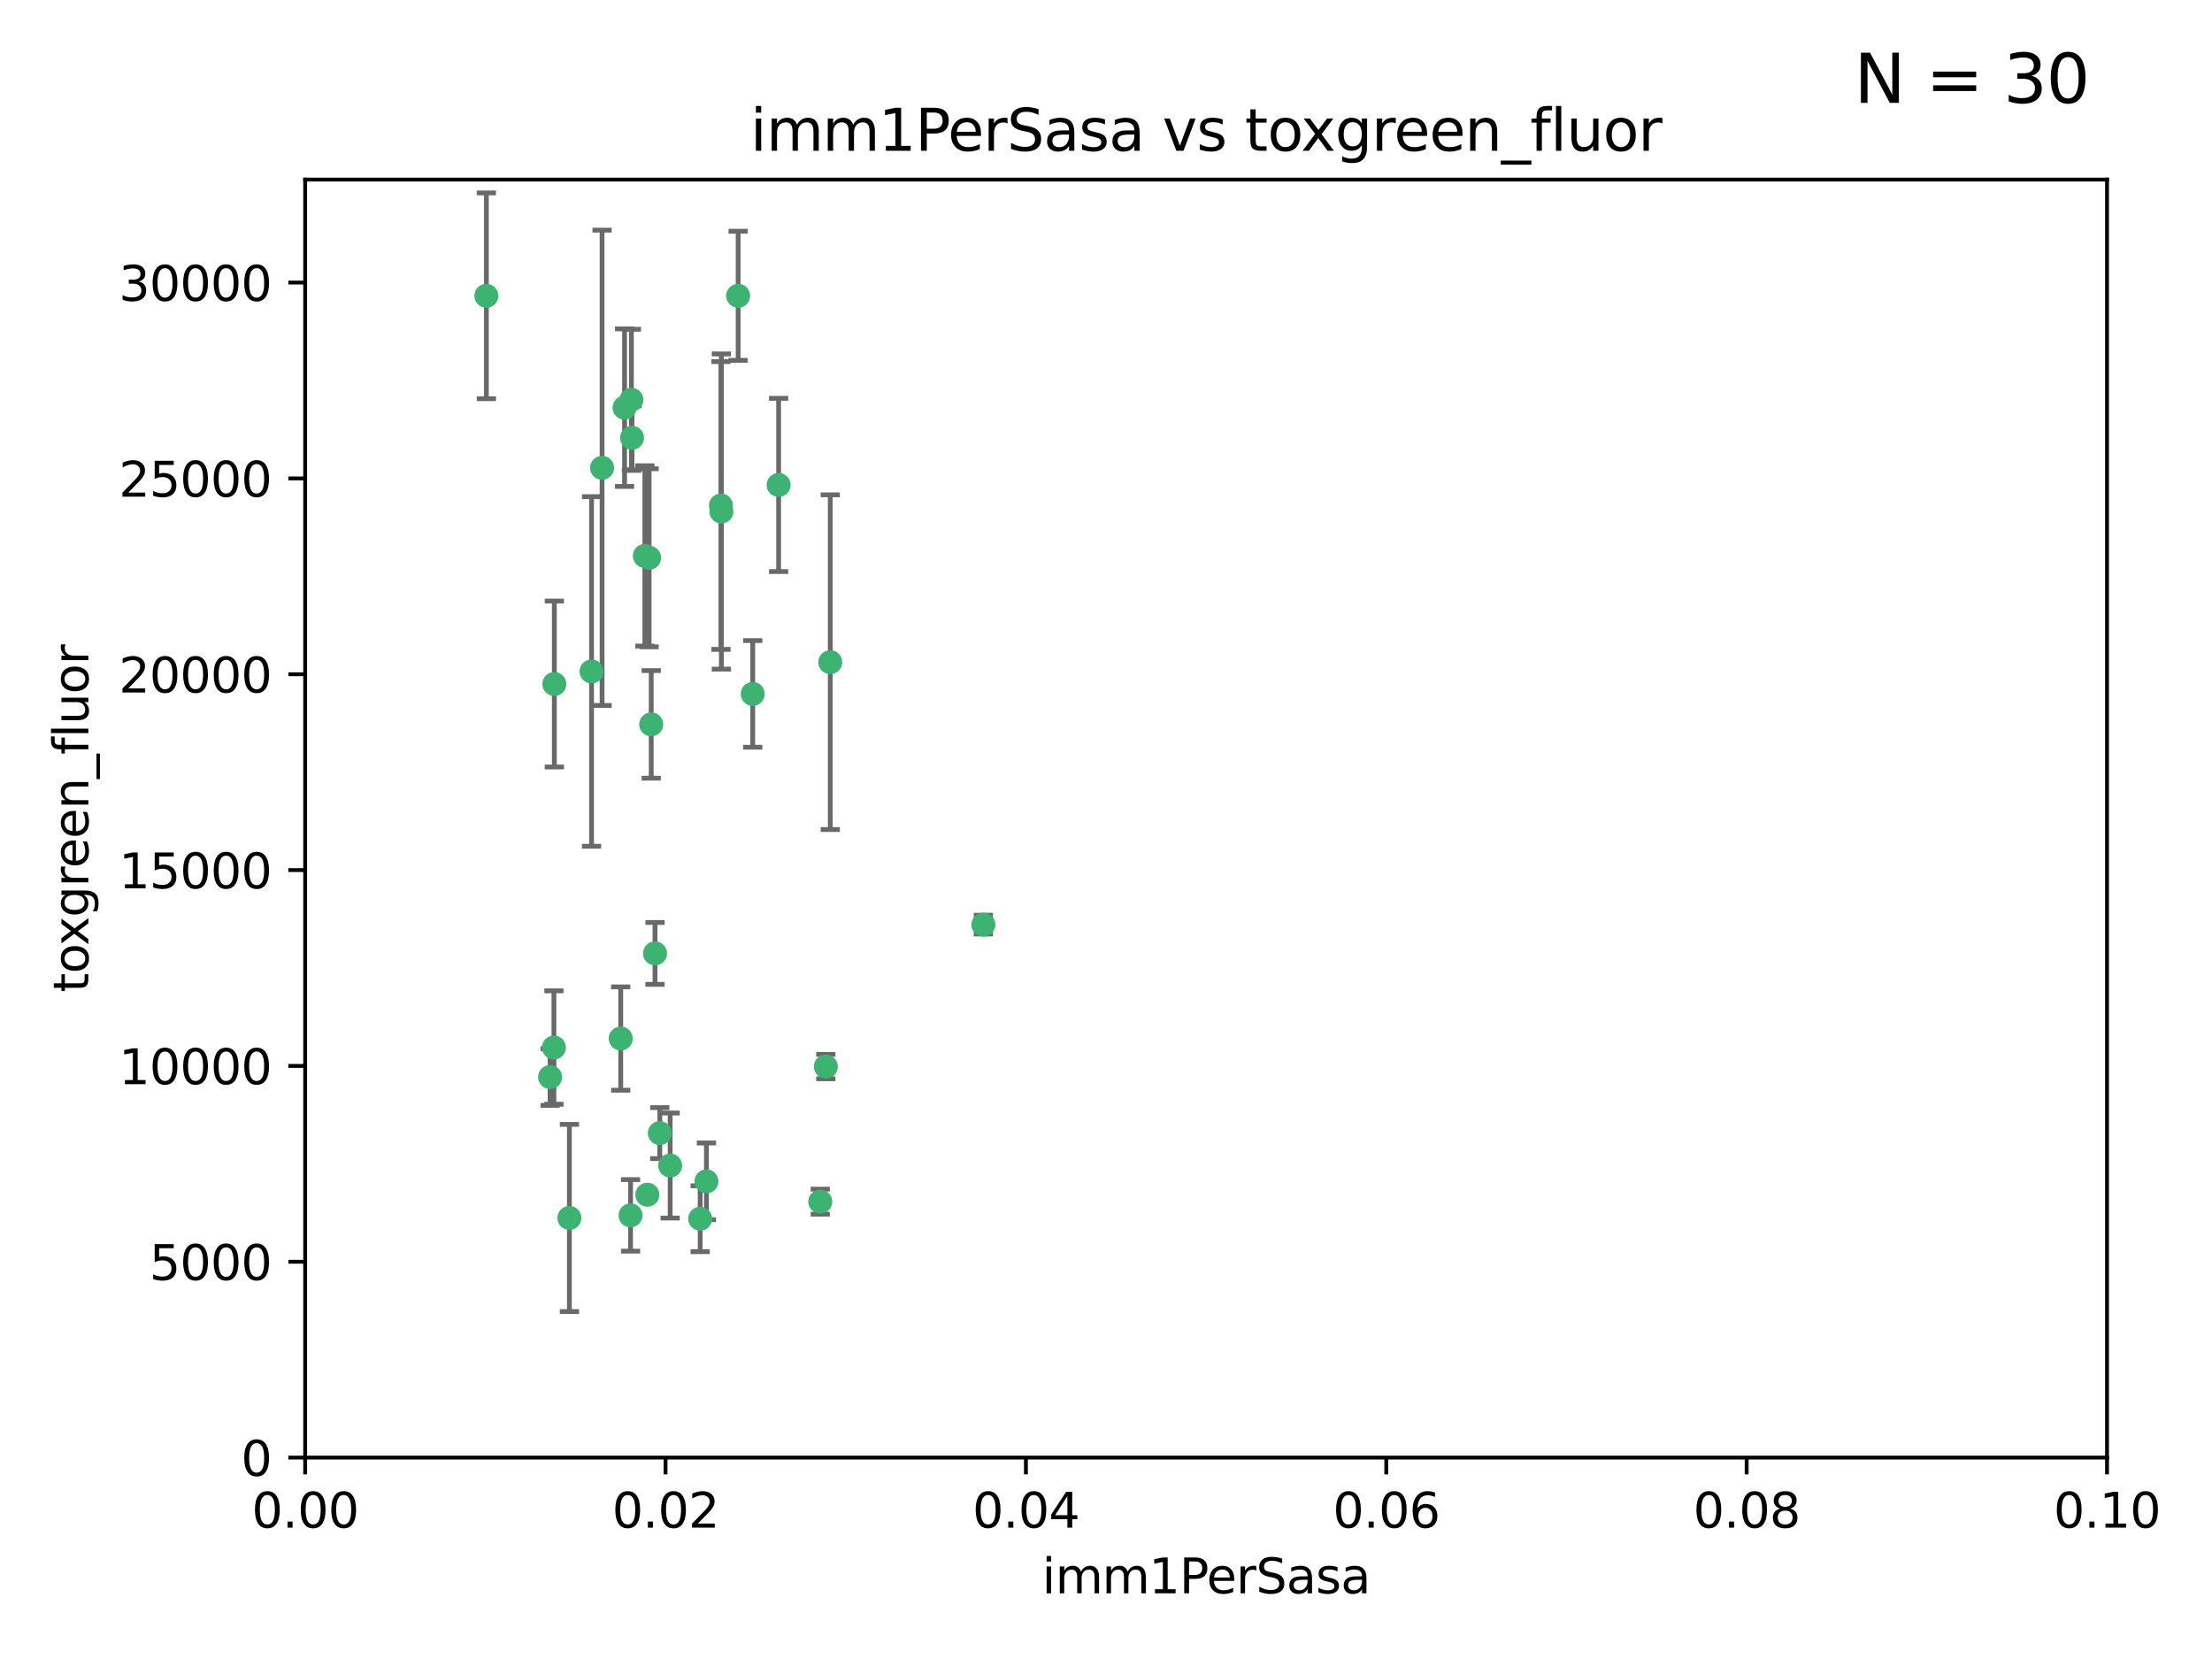 <?xml version="1.0" encoding="utf-8" standalone="no"?>
<!DOCTYPE svg PUBLIC "-//W3C//DTD SVG 1.1//EN"
  "http://www.w3.org/Graphics/SVG/1.1/DTD/svg11.dtd">
<svg xmlns:xlink="http://www.w3.org/1999/xlink" width="460.8pt" height="345.6pt" viewBox="0 0 460.8 345.6" xmlns="http://www.w3.org/2000/svg" version="1.1">
 <defs>
  <style type="text/css">*{stroke-linejoin: round; stroke-linecap: butt}</style>
 </defs>
 <g id="figure_1">
  <g id="patch_1">
   <path d="M 0 345.6 
L 460.8 345.6 
L 460.8 0 
L 0 0 
z
" style="fill: #ffffff"/>
  </g>
  <g id="axes_1">
   <g id="patch_2">
    <path d="M 63.571 303.64 
L 438.93 303.64 
L 438.93 37.411 
L 63.571 37.411 
z
" style="fill: #ffffff"/>
   </g>
   <g id="PathCollection_1">
    <defs>
     <path id="m31603af29f" d="M 0 1.118 
C 0.297 1.118 0.581 1 0.791 0.791 
C 1 0.581 1.118 0.297 1.118 0 
C 1.118 -0.297 1 -0.581 0.791 -0.791 
C 0.581 -1 0.297 -1.118 0 -1.118 
C -0.297 -1.118 -0.581 -1 -0.791 -0.791 
C -1 -0.581 -1.118 -0.297 -1.118 0 
C -1.118 0.297 -1 0.581 -0.791 0.791 
C -0.581 1 -0.297 1.118 0 1.118 
z
" style="stroke: #3cb371"/>
    </defs>
    <g clip-path="url(#pdeccfd02e3)">
     <use xlink:href="#m31603af29f" x="101.319" y="61.623" style="fill: #3cb371; stroke: #3cb371"/>
     <use xlink:href="#m31603af29f" x="130.11" y="84.925" style="fill: #3cb371; stroke: #3cb371"/>
     <use xlink:href="#m31603af29f" x="125.424" y="97.451" style="fill: #3cb371; stroke: #3cb371"/>
     <use xlink:href="#m31603af29f" x="162.201" y="101.022" style="fill: #3cb371; stroke: #3cb371"/>
     <use xlink:href="#m31603af29f" x="135.226" y="116.196" style="fill: #3cb371; stroke: #3cb371"/>
     <use xlink:href="#m31603af29f" x="131.665" y="91.198" style="fill: #3cb371; stroke: #3cb371"/>
     <use xlink:href="#m31603af29f" x="131.536" y="83.293" style="fill: #3cb371; stroke: #3cb371"/>
     <use xlink:href="#m31603af29f" x="153.769" y="61.614" style="fill: #3cb371; stroke: #3cb371"/>
     <use xlink:href="#m31603af29f" x="136.451" y="198.611" style="fill: #3cb371; stroke: #3cb371"/>
     <use xlink:href="#m31603af29f" x="150.191" y="105.307" style="fill: #3cb371; stroke: #3cb371"/>
     <use xlink:href="#m31603af29f" x="150.274" y="106.557" style="fill: #3cb371; stroke: #3cb371"/>
     <use xlink:href="#m31603af29f" x="134.851" y="248.881" style="fill: #3cb371; stroke: #3cb371"/>
     <use xlink:href="#m31603af29f" x="137.448" y="236.048" style="fill: #3cb371; stroke: #3cb371"/>
     <use xlink:href="#m31603af29f" x="114.597" y="224.369" style="fill: #3cb371; stroke: #3cb371"/>
     <use xlink:href="#m31603af29f" x="129.308" y="216.348" style="fill: #3cb371; stroke: #3cb371"/>
     <use xlink:href="#m31603af29f" x="147.163" y="246.096" style="fill: #3cb371; stroke: #3cb371"/>
     <use xlink:href="#m31603af29f" x="172.958" y="137.942" style="fill: #3cb371; stroke: #3cb371"/>
     <use xlink:href="#m31603af29f" x="204.855" y="192.617" style="fill: #3cb371; stroke: #3cb371"/>
     <use xlink:href="#m31603af29f" x="123.231" y="139.875" style="fill: #3cb371; stroke: #3cb371"/>
     <use xlink:href="#m31603af29f" x="156.807" y="144.554" style="fill: #3cb371; stroke: #3cb371"/>
     <use xlink:href="#m31603af29f" x="145.859" y="253.881" style="fill: #3cb371; stroke: #3cb371"/>
     <use xlink:href="#m31603af29f" x="131.356" y="253.182" style="fill: #3cb371; stroke: #3cb371"/>
     <use xlink:href="#m31603af29f" x="115.394" y="218.219" style="fill: #3cb371; stroke: #3cb371"/>
     <use xlink:href="#m31603af29f" x="170.874" y="250.326" style="fill: #3cb371; stroke: #3cb371"/>
     <use xlink:href="#m31603af29f" x="118.616" y="253.723" style="fill: #3cb371; stroke: #3cb371"/>
     <use xlink:href="#m31603af29f" x="115.48" y="142.491" style="fill: #3cb371; stroke: #3cb371"/>
     <use xlink:href="#m31603af29f" x="134.334" y="115.804" style="fill: #3cb371; stroke: #3cb371"/>
     <use xlink:href="#m31603af29f" x="139.605" y="242.802" style="fill: #3cb371; stroke: #3cb371"/>
     <use xlink:href="#m31603af29f" x="172.037" y="222.186" style="fill: #3cb371; stroke: #3cb371"/>
     <use xlink:href="#m31603af29f" x="135.66" y="150.901" style="fill: #3cb371; stroke: #3cb371"/>
    </g>
   </g>
   <g id="matplotlib.axis_1">
    <g id="xtick_1">
     <g id="line2d_1">
      <defs>
       <path id="m0c651704af" d="M 0 0 
L 0 3.5 
" style="stroke: #000000; stroke-width: 0.8"/>
      </defs>
      <g>
       <use xlink:href="#m0c651704af" x="63.571" y="303.64" style="stroke: #000000; stroke-width: 0.8"/>
      </g>
     </g>
     <g id="text_1">
      <!-- 0.00 -->
      <g transform="translate(52.438 318.238)scale(0.1 -0.1)">
       <defs>
        <path id="DejaVuSans-30" d="M 2034 4250 
Q 1547 4250 1301 3770 
Q 1056 3291 1056 2328 
Q 1056 1369 1301 889 
Q 1547 409 2034 409 
Q 2525 409 2770 889 
Q 3016 1369 3016 2328 
Q 3016 3291 2770 3770 
Q 2525 4250 2034 4250 
z
M 2034 4750 
Q 2819 4750 3233 4129 
Q 3647 3509 3647 2328 
Q 3647 1150 3233 529 
Q 2819 -91 2034 -91 
Q 1250 -91 836 529 
Q 422 1150 422 2328 
Q 422 3509 836 4129 
Q 1250 4750 2034 4750 
z
" transform="scale(0.016)"/>
        <path id="DejaVuSans-2e" d="M 684 794 
L 1344 794 
L 1344 0 
L 684 0 
L 684 794 
z
" transform="scale(0.016)"/>
       </defs>
       <use xlink:href="#DejaVuSans-30"/>
       <use xlink:href="#DejaVuSans-2e" x="63.623"/>
       <use xlink:href="#DejaVuSans-30" x="95.41"/>
       <use xlink:href="#DejaVuSans-30" x="159.033"/>
      </g>
     </g>
    </g>
    <g id="xtick_2">
     <g id="line2d_2">
      <g>
       <use xlink:href="#m0c651704af" x="138.643" y="303.64" style="stroke: #000000; stroke-width: 0.8"/>
      </g>
     </g>
     <g id="text_2">
      <!-- 0.02 -->
      <g transform="translate(127.51 318.238)scale(0.1 -0.1)">
       <defs>
        <path id="DejaVuSans-32" d="M 1228 531 
L 3431 531 
L 3431 0 
L 469 0 
L 469 531 
Q 828 903 1448 1529 
Q 2069 2156 2228 2338 
Q 2531 2678 2651 2914 
Q 2772 3150 2772 3378 
Q 2772 3750 2511 3984 
Q 2250 4219 1831 4219 
Q 1534 4219 1204 4116 
Q 875 4013 500 3803 
L 500 4441 
Q 881 4594 1212 4672 
Q 1544 4750 1819 4750 
Q 2544 4750 2975 4387 
Q 3406 4025 3406 3419 
Q 3406 3131 3298 2873 
Q 3191 2616 2906 2266 
Q 2828 2175 2409 1742 
Q 1991 1309 1228 531 
z
" transform="scale(0.016)"/>
       </defs>
       <use xlink:href="#DejaVuSans-30"/>
       <use xlink:href="#DejaVuSans-2e" x="63.623"/>
       <use xlink:href="#DejaVuSans-30" x="95.41"/>
       <use xlink:href="#DejaVuSans-32" x="159.033"/>
      </g>
     </g>
    </g>
    <g id="xtick_3">
     <g id="line2d_3">
      <g>
       <use xlink:href="#m0c651704af" x="213.715" y="303.64" style="stroke: #000000; stroke-width: 0.8"/>
      </g>
     </g>
     <g id="text_3">
      <!-- 0.04 -->
      <g transform="translate(202.582 318.238)scale(0.1 -0.1)">
       <defs>
        <path id="DejaVuSans-34" d="M 2419 4116 
L 825 1625 
L 2419 1625 
L 2419 4116 
z
M 2253 4666 
L 3047 4666 
L 3047 1625 
L 3713 1625 
L 3713 1100 
L 3047 1100 
L 3047 0 
L 2419 0 
L 2419 1100 
L 313 1100 
L 313 1709 
L 2253 4666 
z
" transform="scale(0.016)"/>
       </defs>
       <use xlink:href="#DejaVuSans-30"/>
       <use xlink:href="#DejaVuSans-2e" x="63.623"/>
       <use xlink:href="#DejaVuSans-30" x="95.41"/>
       <use xlink:href="#DejaVuSans-34" x="159.033"/>
      </g>
     </g>
    </g>
    <g id="xtick_4">
     <g id="line2d_4">
      <g>
       <use xlink:href="#m0c651704af" x="288.786" y="303.64" style="stroke: #000000; stroke-width: 0.8"/>
      </g>
     </g>
     <g id="text_4">
      <!-- 0.06 -->
      <g transform="translate(277.654 318.238)scale(0.1 -0.1)">
       <defs>
        <path id="DejaVuSans-36" d="M 2113 2584 
Q 1688 2584 1439 2293 
Q 1191 2003 1191 1497 
Q 1191 994 1439 701 
Q 1688 409 2113 409 
Q 2538 409 2786 701 
Q 3034 994 3034 1497 
Q 3034 2003 2786 2293 
Q 2538 2584 2113 2584 
z
M 3366 4563 
L 3366 3988 
Q 3128 4100 2886 4159 
Q 2644 4219 2406 4219 
Q 1781 4219 1451 3797 
Q 1122 3375 1075 2522 
Q 1259 2794 1537 2939 
Q 1816 3084 2150 3084 
Q 2853 3084 3261 2657 
Q 3669 2231 3669 1497 
Q 3669 778 3244 343 
Q 2819 -91 2113 -91 
Q 1303 -91 875 529 
Q 447 1150 447 2328 
Q 447 3434 972 4092 
Q 1497 4750 2381 4750 
Q 2619 4750 2861 4703 
Q 3103 4656 3366 4563 
z
" transform="scale(0.016)"/>
       </defs>
       <use xlink:href="#DejaVuSans-30"/>
       <use xlink:href="#DejaVuSans-2e" x="63.623"/>
       <use xlink:href="#DejaVuSans-30" x="95.41"/>
       <use xlink:href="#DejaVuSans-36" x="159.033"/>
      </g>
     </g>
    </g>
    <g id="xtick_5">
     <g id="line2d_5">
      <g>
       <use xlink:href="#m0c651704af" x="363.858" y="303.64" style="stroke: #000000; stroke-width: 0.8"/>
      </g>
     </g>
     <g id="text_5">
      <!-- 0.08 -->
      <g transform="translate(352.725 318.238)scale(0.1 -0.1)">
       <defs>
        <path id="DejaVuSans-38" d="M 2034 2216 
Q 1584 2216 1326 1975 
Q 1069 1734 1069 1313 
Q 1069 891 1326 650 
Q 1584 409 2034 409 
Q 2484 409 2743 651 
Q 3003 894 3003 1313 
Q 3003 1734 2745 1975 
Q 2488 2216 2034 2216 
z
M 1403 2484 
Q 997 2584 770 2862 
Q 544 3141 544 3541 
Q 544 4100 942 4425 
Q 1341 4750 2034 4750 
Q 2731 4750 3128 4425 
Q 3525 4100 3525 3541 
Q 3525 3141 3298 2862 
Q 3072 2584 2669 2484 
Q 3125 2378 3379 2068 
Q 3634 1759 3634 1313 
Q 3634 634 3220 271 
Q 2806 -91 2034 -91 
Q 1263 -91 848 271 
Q 434 634 434 1313 
Q 434 1759 690 2068 
Q 947 2378 1403 2484 
z
M 1172 3481 
Q 1172 3119 1398 2916 
Q 1625 2713 2034 2713 
Q 2441 2713 2670 2916 
Q 2900 3119 2900 3481 
Q 2900 3844 2670 4047 
Q 2441 4250 2034 4250 
Q 1625 4250 1398 4047 
Q 1172 3844 1172 3481 
z
" transform="scale(0.016)"/>
       </defs>
       <use xlink:href="#DejaVuSans-30"/>
       <use xlink:href="#DejaVuSans-2e" x="63.623"/>
       <use xlink:href="#DejaVuSans-30" x="95.41"/>
       <use xlink:href="#DejaVuSans-38" x="159.033"/>
      </g>
     </g>
    </g>
    <g id="xtick_6">
     <g id="line2d_6">
      <g>
       <use xlink:href="#m0c651704af" x="438.93" y="303.64" style="stroke: #000000; stroke-width: 0.8"/>
      </g>
     </g>
     <g id="text_6">
      <!-- 0.10 -->
      <g transform="translate(427.797 318.238)scale(0.1 -0.1)">
       <defs>
        <path id="DejaVuSans-31" d="M 794 531 
L 1825 531 
L 1825 4091 
L 703 3866 
L 703 4441 
L 1819 4666 
L 2450 4666 
L 2450 531 
L 3481 531 
L 3481 0 
L 794 0 
L 794 531 
z
" transform="scale(0.016)"/>
       </defs>
       <use xlink:href="#DejaVuSans-30"/>
       <use xlink:href="#DejaVuSans-2e" x="63.623"/>
       <use xlink:href="#DejaVuSans-31" x="95.41"/>
       <use xlink:href="#DejaVuSans-30" x="159.033"/>
      </g>
     </g>
    </g>
    <g id="text_7">
     <!-- imm1PerSasa -->
     <g transform="translate(217.067 331.917)scale(0.1 -0.1)">
      <defs>
       <path id="DejaVuSans-69" d="M 603 3500 
L 1178 3500 
L 1178 0 
L 603 0 
L 603 3500 
z
M 603 4863 
L 1178 4863 
L 1178 4134 
L 603 4134 
L 603 4863 
z
" transform="scale(0.016)"/>
       <path id="DejaVuSans-6d" d="M 3328 2828 
Q 3544 3216 3844 3400 
Q 4144 3584 4550 3584 
Q 5097 3584 5394 3201 
Q 5691 2819 5691 2113 
L 5691 0 
L 5113 0 
L 5113 2094 
Q 5113 2597 4934 2840 
Q 4756 3084 4391 3084 
Q 3944 3084 3684 2787 
Q 3425 2491 3425 1978 
L 3425 0 
L 2847 0 
L 2847 2094 
Q 2847 2600 2669 2842 
Q 2491 3084 2119 3084 
Q 1678 3084 1418 2786 
Q 1159 2488 1159 1978 
L 1159 0 
L 581 0 
L 581 3500 
L 1159 3500 
L 1159 2956 
Q 1356 3278 1631 3431 
Q 1906 3584 2284 3584 
Q 2666 3584 2933 3390 
Q 3200 3197 3328 2828 
z
" transform="scale(0.016)"/>
       <path id="DejaVuSans-50" d="M 1259 4147 
L 1259 2394 
L 2053 2394 
Q 2494 2394 2734 2622 
Q 2975 2850 2975 3272 
Q 2975 3691 2734 3919 
Q 2494 4147 2053 4147 
L 1259 4147 
z
M 628 4666 
L 2053 4666 
Q 2838 4666 3239 4311 
Q 3641 3956 3641 3272 
Q 3641 2581 3239 2228 
Q 2838 1875 2053 1875 
L 1259 1875 
L 1259 0 
L 628 0 
L 628 4666 
z
" transform="scale(0.016)"/>
       <path id="DejaVuSans-65" d="M 3597 1894 
L 3597 1613 
L 953 1613 
Q 991 1019 1311 708 
Q 1631 397 2203 397 
Q 2534 397 2845 478 
Q 3156 559 3463 722 
L 3463 178 
Q 3153 47 2828 -22 
Q 2503 -91 2169 -91 
Q 1331 -91 842 396 
Q 353 884 353 1716 
Q 353 2575 817 3079 
Q 1281 3584 2069 3584 
Q 2775 3584 3186 3129 
Q 3597 2675 3597 1894 
z
M 3022 2063 
Q 3016 2534 2758 2815 
Q 2500 3097 2075 3097 
Q 1594 3097 1305 2825 
Q 1016 2553 972 2059 
L 3022 2063 
z
" transform="scale(0.016)"/>
       <path id="DejaVuSans-72" d="M 2631 2963 
Q 2534 3019 2420 3045 
Q 2306 3072 2169 3072 
Q 1681 3072 1420 2755 
Q 1159 2438 1159 1844 
L 1159 0 
L 581 0 
L 581 3500 
L 1159 3500 
L 1159 2956 
Q 1341 3275 1631 3429 
Q 1922 3584 2338 3584 
Q 2397 3584 2469 3576 
Q 2541 3569 2628 3553 
L 2631 2963 
z
" transform="scale(0.016)"/>
       <path id="DejaVuSans-53" d="M 3425 4513 
L 3425 3897 
Q 3066 4069 2747 4153 
Q 2428 4238 2131 4238 
Q 1616 4238 1336 4038 
Q 1056 3838 1056 3469 
Q 1056 3159 1242 3001 
Q 1428 2844 1947 2747 
L 2328 2669 
Q 3034 2534 3370 2195 
Q 3706 1856 3706 1288 
Q 3706 609 3251 259 
Q 2797 -91 1919 -91 
Q 1588 -91 1214 -16 
Q 841 59 441 206 
L 441 856 
Q 825 641 1194 531 
Q 1563 422 1919 422 
Q 2459 422 2753 634 
Q 3047 847 3047 1241 
Q 3047 1584 2836 1778 
Q 2625 1972 2144 2069 
L 1759 2144 
Q 1053 2284 737 2584 
Q 422 2884 422 3419 
Q 422 4038 858 4394 
Q 1294 4750 2059 4750 
Q 2388 4750 2728 4690 
Q 3069 4631 3425 4513 
z
" transform="scale(0.016)"/>
       <path id="DejaVuSans-61" d="M 2194 1759 
Q 1497 1759 1228 1600 
Q 959 1441 959 1056 
Q 959 750 1161 570 
Q 1363 391 1709 391 
Q 2188 391 2477 730 
Q 2766 1069 2766 1631 
L 2766 1759 
L 2194 1759 
z
M 3341 1997 
L 3341 0 
L 2766 0 
L 2766 531 
Q 2569 213 2275 61 
Q 1981 -91 1556 -91 
Q 1019 -91 701 211 
Q 384 513 384 1019 
Q 384 1609 779 1909 
Q 1175 2209 1959 2209 
L 2766 2209 
L 2766 2266 
Q 2766 2663 2505 2880 
Q 2244 3097 1772 3097 
Q 1472 3097 1187 3025 
Q 903 2953 641 2809 
L 641 3341 
Q 956 3463 1253 3523 
Q 1550 3584 1831 3584 
Q 2591 3584 2966 3190 
Q 3341 2797 3341 1997 
z
" transform="scale(0.016)"/>
       <path id="DejaVuSans-73" d="M 2834 3397 
L 2834 2853 
Q 2591 2978 2328 3040 
Q 2066 3103 1784 3103 
Q 1356 3103 1142 2972 
Q 928 2841 928 2578 
Q 928 2378 1081 2264 
Q 1234 2150 1697 2047 
L 1894 2003 
Q 2506 1872 2764 1633 
Q 3022 1394 3022 966 
Q 3022 478 2636 193 
Q 2250 -91 1575 -91 
Q 1294 -91 989 -36 
Q 684 19 347 128 
L 347 722 
Q 666 556 975 473 
Q 1284 391 1588 391 
Q 1994 391 2212 530 
Q 2431 669 2431 922 
Q 2431 1156 2273 1281 
Q 2116 1406 1581 1522 
L 1381 1569 
Q 847 1681 609 1914 
Q 372 2147 372 2553 
Q 372 3047 722 3315 
Q 1072 3584 1716 3584 
Q 2034 3584 2315 3537 
Q 2597 3491 2834 3397 
z
" transform="scale(0.016)"/>
      </defs>
      <use xlink:href="#DejaVuSans-69"/>
      <use xlink:href="#DejaVuSans-6d" x="27.783"/>
      <use xlink:href="#DejaVuSans-6d" x="125.195"/>
      <use xlink:href="#DejaVuSans-31" x="222.607"/>
      <use xlink:href="#DejaVuSans-50" x="286.23"/>
      <use xlink:href="#DejaVuSans-65" x="342.908"/>
      <use xlink:href="#DejaVuSans-72" x="404.432"/>
      <use xlink:href="#DejaVuSans-53" x="445.545"/>
      <use xlink:href="#DejaVuSans-61" x="509.021"/>
      <use xlink:href="#DejaVuSans-73" x="570.301"/>
      <use xlink:href="#DejaVuSans-61" x="622.4"/>
     </g>
    </g>
   </g>
   <g id="matplotlib.axis_2">
    <g id="ytick_1">
     <g id="line2d_7">
      <defs>
       <path id="m8c54ab2e43" d="M 0 0 
L -3.5 0 
" style="stroke: #000000; stroke-width: 0.8"/>
      </defs>
      <g>
       <use xlink:href="#m8c54ab2e43" x="63.571" y="303.64" style="stroke: #000000; stroke-width: 0.8"/>
      </g>
     </g>
     <g id="text_8">
      <!-- 0 -->
      <g transform="translate(50.209 307.439)scale(0.1 -0.1)">
       <use xlink:href="#DejaVuSans-30"/>
      </g>
     </g>
    </g>
    <g id="ytick_2">
     <g id="line2d_8">
      <g>
       <use xlink:href="#m8c54ab2e43" x="63.571" y="262.845" style="stroke: #000000; stroke-width: 0.8"/>
      </g>
     </g>
     <g id="text_9">
      <!-- 5000 -->
      <g transform="translate(31.121 266.644)scale(0.1 -0.1)">
       <defs>
        <path id="DejaVuSans-35" d="M 691 4666 
L 3169 4666 
L 3169 4134 
L 1269 4134 
L 1269 2991 
Q 1406 3038 1543 3061 
Q 1681 3084 1819 3084 
Q 2600 3084 3056 2656 
Q 3513 2228 3513 1497 
Q 3513 744 3044 326 
Q 2575 -91 1722 -91 
Q 1428 -91 1123 -41 
Q 819 9 494 109 
L 494 744 
Q 775 591 1075 516 
Q 1375 441 1709 441 
Q 2250 441 2565 725 
Q 2881 1009 2881 1497 
Q 2881 1984 2565 2268 
Q 2250 2553 1709 2553 
Q 1456 2553 1204 2497 
Q 953 2441 691 2322 
L 691 4666 
z
" transform="scale(0.016)"/>
       </defs>
       <use xlink:href="#DejaVuSans-35"/>
       <use xlink:href="#DejaVuSans-30" x="63.623"/>
       <use xlink:href="#DejaVuSans-30" x="127.246"/>
       <use xlink:href="#DejaVuSans-30" x="190.869"/>
      </g>
     </g>
    </g>
    <g id="ytick_3">
     <g id="line2d_9">
      <g>
       <use xlink:href="#m8c54ab2e43" x="63.571" y="222.05" style="stroke: #000000; stroke-width: 0.8"/>
      </g>
     </g>
     <g id="text_10">
      <!-- 10000 -->
      <g transform="translate(24.759 225.849)scale(0.1 -0.1)">
       <use xlink:href="#DejaVuSans-31"/>
       <use xlink:href="#DejaVuSans-30" x="63.623"/>
       <use xlink:href="#DejaVuSans-30" x="127.246"/>
       <use xlink:href="#DejaVuSans-30" x="190.869"/>
       <use xlink:href="#DejaVuSans-30" x="254.492"/>
      </g>
     </g>
    </g>
    <g id="ytick_4">
     <g id="line2d_10">
      <g>
       <use xlink:href="#m8c54ab2e43" x="63.571" y="181.255" style="stroke: #000000; stroke-width: 0.8"/>
      </g>
     </g>
     <g id="text_11">
      <!-- 15000 -->
      <g transform="translate(24.759 185.054)scale(0.1 -0.1)">
       <use xlink:href="#DejaVuSans-31"/>
       <use xlink:href="#DejaVuSans-35" x="63.623"/>
       <use xlink:href="#DejaVuSans-30" x="127.246"/>
       <use xlink:href="#DejaVuSans-30" x="190.869"/>
       <use xlink:href="#DejaVuSans-30" x="254.492"/>
      </g>
     </g>
    </g>
    <g id="ytick_5">
     <g id="line2d_11">
      <g>
       <use xlink:href="#m8c54ab2e43" x="63.571" y="140.459" style="stroke: #000000; stroke-width: 0.8"/>
      </g>
     </g>
     <g id="text_12">
      <!-- 20000 -->
      <g transform="translate(24.759 144.259)scale(0.1 -0.1)">
       <use xlink:href="#DejaVuSans-32"/>
       <use xlink:href="#DejaVuSans-30" x="63.623"/>
       <use xlink:href="#DejaVuSans-30" x="127.246"/>
       <use xlink:href="#DejaVuSans-30" x="190.869"/>
       <use xlink:href="#DejaVuSans-30" x="254.492"/>
      </g>
     </g>
    </g>
    <g id="ytick_6">
     <g id="line2d_12">
      <g>
       <use xlink:href="#m8c54ab2e43" x="63.571" y="99.664" style="stroke: #000000; stroke-width: 0.8"/>
      </g>
     </g>
     <g id="text_13">
      <!-- 25000 -->
      <g transform="translate(24.759 103.464)scale(0.1 -0.1)">
       <use xlink:href="#DejaVuSans-32"/>
       <use xlink:href="#DejaVuSans-35" x="63.623"/>
       <use xlink:href="#DejaVuSans-30" x="127.246"/>
       <use xlink:href="#DejaVuSans-30" x="190.869"/>
       <use xlink:href="#DejaVuSans-30" x="254.492"/>
      </g>
     </g>
    </g>
    <g id="ytick_7">
     <g id="line2d_13">
      <g>
       <use xlink:href="#m8c54ab2e43" x="63.571" y="58.869" style="stroke: #000000; stroke-width: 0.8"/>
      </g>
     </g>
     <g id="text_14">
      <!-- 30000 -->
      <g transform="translate(24.759 62.668)scale(0.1 -0.1)">
       <defs>
        <path id="DejaVuSans-33" d="M 2597 2516 
Q 3050 2419 3304 2112 
Q 3559 1806 3559 1356 
Q 3559 666 3084 287 
Q 2609 -91 1734 -91 
Q 1441 -91 1130 -33 
Q 819 25 488 141 
L 488 750 
Q 750 597 1062 519 
Q 1375 441 1716 441 
Q 2309 441 2620 675 
Q 2931 909 2931 1356 
Q 2931 1769 2642 2001 
Q 2353 2234 1838 2234 
L 1294 2234 
L 1294 2753 
L 1863 2753 
Q 2328 2753 2575 2939 
Q 2822 3125 2822 3475 
Q 2822 3834 2567 4026 
Q 2313 4219 1838 4219 
Q 1578 4219 1281 4162 
Q 984 4106 628 3988 
L 628 4550 
Q 988 4650 1302 4700 
Q 1616 4750 1894 4750 
Q 2613 4750 3031 4423 
Q 3450 4097 3450 3541 
Q 3450 3153 3228 2886 
Q 3006 2619 2597 2516 
z
" transform="scale(0.016)"/>
       </defs>
       <use xlink:href="#DejaVuSans-33"/>
       <use xlink:href="#DejaVuSans-30" x="63.623"/>
       <use xlink:href="#DejaVuSans-30" x="127.246"/>
       <use xlink:href="#DejaVuSans-30" x="190.869"/>
       <use xlink:href="#DejaVuSans-30" x="254.492"/>
      </g>
     </g>
    </g>
    <g id="text_15">
     <!-- toxgreen_fluor -->
     <g transform="translate(18.401 206.72)rotate(-90)scale(0.1 -0.1)">
      <defs>
       <path id="DejaVuSans-74" d="M 1172 4494 
L 1172 3500 
L 2356 3500 
L 2356 3053 
L 1172 3053 
L 1172 1153 
Q 1172 725 1289 603 
Q 1406 481 1766 481 
L 2356 481 
L 2356 0 
L 1766 0 
Q 1100 0 847 248 
Q 594 497 594 1153 
L 594 3053 
L 172 3053 
L 172 3500 
L 594 3500 
L 594 4494 
L 1172 4494 
z
" transform="scale(0.016)"/>
       <path id="DejaVuSans-6f" d="M 1959 3097 
Q 1497 3097 1228 2736 
Q 959 2375 959 1747 
Q 959 1119 1226 758 
Q 1494 397 1959 397 
Q 2419 397 2687 759 
Q 2956 1122 2956 1747 
Q 2956 2369 2687 2733 
Q 2419 3097 1959 3097 
z
M 1959 3584 
Q 2709 3584 3137 3096 
Q 3566 2609 3566 1747 
Q 3566 888 3137 398 
Q 2709 -91 1959 -91 
Q 1206 -91 779 398 
Q 353 888 353 1747 
Q 353 2609 779 3096 
Q 1206 3584 1959 3584 
z
" transform="scale(0.016)"/>
       <path id="DejaVuSans-78" d="M 3513 3500 
L 2247 1797 
L 3578 0 
L 2900 0 
L 1881 1375 
L 863 0 
L 184 0 
L 1544 1831 
L 300 3500 
L 978 3500 
L 1906 2253 
L 2834 3500 
L 3513 3500 
z
" transform="scale(0.016)"/>
       <path id="DejaVuSans-67" d="M 2906 1791 
Q 2906 2416 2648 2759 
Q 2391 3103 1925 3103 
Q 1463 3103 1205 2759 
Q 947 2416 947 1791 
Q 947 1169 1205 825 
Q 1463 481 1925 481 
Q 2391 481 2648 825 
Q 2906 1169 2906 1791 
z
M 3481 434 
Q 3481 -459 3084 -895 
Q 2688 -1331 1869 -1331 
Q 1566 -1331 1297 -1286 
Q 1028 -1241 775 -1147 
L 775 -588 
Q 1028 -725 1275 -790 
Q 1522 -856 1778 -856 
Q 2344 -856 2625 -561 
Q 2906 -266 2906 331 
L 2906 616 
Q 2728 306 2450 153 
Q 2172 0 1784 0 
Q 1141 0 747 490 
Q 353 981 353 1791 
Q 353 2603 747 3093 
Q 1141 3584 1784 3584 
Q 2172 3584 2450 3431 
Q 2728 3278 2906 2969 
L 2906 3500 
L 3481 3500 
L 3481 434 
z
" transform="scale(0.016)"/>
       <path id="DejaVuSans-6e" d="M 3513 2113 
L 3513 0 
L 2938 0 
L 2938 2094 
Q 2938 2591 2744 2837 
Q 2550 3084 2163 3084 
Q 1697 3084 1428 2787 
Q 1159 2491 1159 1978 
L 1159 0 
L 581 0 
L 581 3500 
L 1159 3500 
L 1159 2956 
Q 1366 3272 1645 3428 
Q 1925 3584 2291 3584 
Q 2894 3584 3203 3211 
Q 3513 2838 3513 2113 
z
" transform="scale(0.016)"/>
       <path id="DejaVuSans-5f" d="M 3263 -1063 
L 3263 -1509 
L -63 -1509 
L -63 -1063 
L 3263 -1063 
z
" transform="scale(0.016)"/>
       <path id="DejaVuSans-66" d="M 2375 4863 
L 2375 4384 
L 1825 4384 
Q 1516 4384 1395 4259 
Q 1275 4134 1275 3809 
L 1275 3500 
L 2222 3500 
L 2222 3053 
L 1275 3053 
L 1275 0 
L 697 0 
L 697 3053 
L 147 3053 
L 147 3500 
L 697 3500 
L 697 3744 
Q 697 4328 969 4595 
Q 1241 4863 1831 4863 
L 2375 4863 
z
" transform="scale(0.016)"/>
       <path id="DejaVuSans-6c" d="M 603 4863 
L 1178 4863 
L 1178 0 
L 603 0 
L 603 4863 
z
" transform="scale(0.016)"/>
       <path id="DejaVuSans-75" d="M 544 1381 
L 544 3500 
L 1119 3500 
L 1119 1403 
Q 1119 906 1312 657 
Q 1506 409 1894 409 
Q 2359 409 2629 706 
Q 2900 1003 2900 1516 
L 2900 3500 
L 3475 3500 
L 3475 0 
L 2900 0 
L 2900 538 
Q 2691 219 2414 64 
Q 2138 -91 1772 -91 
Q 1169 -91 856 284 
Q 544 659 544 1381 
z
M 1991 3584 
L 1991 3584 
z
" transform="scale(0.016)"/>
      </defs>
      <use xlink:href="#DejaVuSans-74"/>
      <use xlink:href="#DejaVuSans-6f" x="39.209"/>
      <use xlink:href="#DejaVuSans-78" x="97.266"/>
      <use xlink:href="#DejaVuSans-67" x="156.445"/>
      <use xlink:href="#DejaVuSans-72" x="219.922"/>
      <use xlink:href="#DejaVuSans-65" x="258.785"/>
      <use xlink:href="#DejaVuSans-65" x="320.309"/>
      <use xlink:href="#DejaVuSans-6e" x="381.832"/>
      <use xlink:href="#DejaVuSans-5f" x="445.211"/>
      <use xlink:href="#DejaVuSans-66" x="495.211"/>
      <use xlink:href="#DejaVuSans-6c" x="530.416"/>
      <use xlink:href="#DejaVuSans-75" x="558.199"/>
      <use xlink:href="#DejaVuSans-6f" x="621.578"/>
      <use xlink:href="#DejaVuSans-72" x="682.76"/>
     </g>
    </g>
   </g>
   <g id="LineCollection_1">
    <path d="M 101.319 83.058 
L 101.319 40.187 
" clip-path="url(#pdeccfd02e3)" style="fill: none; stroke: #696969"/>
    <path d="M 130.11 101.336 
L 130.11 68.515 
" clip-path="url(#pdeccfd02e3)" style="fill: none; stroke: #696969"/>
    <path d="M 125.424 146.963 
L 125.424 47.939 
" clip-path="url(#pdeccfd02e3)" style="fill: none; stroke: #696969"/>
    <path d="M 162.201 119.066 
L 162.201 82.979 
" clip-path="url(#pdeccfd02e3)" style="fill: none; stroke: #696969"/>
    <path d="M 135.226 134.745 
L 135.226 97.647 
" clip-path="url(#pdeccfd02e3)" style="fill: none; stroke: #696969"/>
    <path d="M 131.665 97.868 
L 131.665 84.528 
" clip-path="url(#pdeccfd02e3)" style="fill: none; stroke: #696969"/>
    <path d="M 131.536 97.986 
L 131.536 68.599 
" clip-path="url(#pdeccfd02e3)" style="fill: none; stroke: #696969"/>
    <path d="M 153.769 75.067 
L 153.769 48.16 
" clip-path="url(#pdeccfd02e3)" style="fill: none; stroke: #696969"/>
    <path d="M 136.451 205.055 
L 136.451 192.168 
" clip-path="url(#pdeccfd02e3)" style="fill: none; stroke: #696969"/>
    <path d="M 150.191 135.28 
L 150.191 75.334 
" clip-path="url(#pdeccfd02e3)" style="fill: none; stroke: #696969"/>
    <path d="M 150.274 139.387 
L 150.274 73.727 
" clip-path="url(#pdeccfd02e3)" style="fill: none; stroke: #696969"/>
    <path d="M 134.851 249.896 
L 134.851 247.866 
" clip-path="url(#pdeccfd02e3)" style="fill: none; stroke: #696969"/>
    <path d="M 137.448 241.356 
L 137.448 230.74 
" clip-path="url(#pdeccfd02e3)" style="fill: none; stroke: #696969"/>
    <path d="M 114.597 230.273 
L 114.597 218.464 
" clip-path="url(#pdeccfd02e3)" style="fill: none; stroke: #696969"/>
    <path d="M 129.308 227.113 
L 129.308 205.583 
" clip-path="url(#pdeccfd02e3)" style="fill: none; stroke: #696969"/>
    <path d="M 147.163 254.089 
L 147.163 238.103 
" clip-path="url(#pdeccfd02e3)" style="fill: none; stroke: #696969"/>
    <path d="M 172.958 172.804 
L 172.958 103.08 
" clip-path="url(#pdeccfd02e3)" style="fill: none; stroke: #696969"/>
    <path d="M 204.855 194.574 
L 204.855 190.659 
" clip-path="url(#pdeccfd02e3)" style="fill: none; stroke: #696969"/>
    <path d="M 123.231 176.287 
L 123.231 103.464 
" clip-path="url(#pdeccfd02e3)" style="fill: none; stroke: #696969"/>
    <path d="M 156.807 155.662 
L 156.807 133.445 
" clip-path="url(#pdeccfd02e3)" style="fill: none; stroke: #696969"/>
    <path d="M 145.859 260.74 
L 145.859 247.023 
" clip-path="url(#pdeccfd02e3)" style="fill: none; stroke: #696969"/>
    <path d="M 131.356 260.631 
L 131.356 245.734 
" clip-path="url(#pdeccfd02e3)" style="fill: none; stroke: #696969"/>
    <path d="M 115.394 230.03 
L 115.394 206.407 
" clip-path="url(#pdeccfd02e3)" style="fill: none; stroke: #696969"/>
    <path d="M 170.874 252.928 
L 170.874 247.723 
" clip-path="url(#pdeccfd02e3)" style="fill: none; stroke: #696969"/>
    <path d="M 118.616 273.219 
L 118.616 234.226 
" clip-path="url(#pdeccfd02e3)" style="fill: none; stroke: #696969"/>
    <path d="M 115.48 159.773 
L 115.48 125.209 
" clip-path="url(#pdeccfd02e3)" style="fill: none; stroke: #696969"/>
    <path d="M 134.334 134.583 
L 134.334 97.026 
" clip-path="url(#pdeccfd02e3)" style="fill: none; stroke: #696969"/>
    <path d="M 139.605 253.739 
L 139.605 231.864 
" clip-path="url(#pdeccfd02e3)" style="fill: none; stroke: #696969"/>
    <path d="M 172.037 224.733 
L 172.037 219.639 
" clip-path="url(#pdeccfd02e3)" style="fill: none; stroke: #696969"/>
    <path d="M 135.66 162.109 
L 135.66 139.694 
" clip-path="url(#pdeccfd02e3)" style="fill: none; stroke: #696969"/>
   </g>
   <g id="line2d_14">
    <defs>
     <path id="mf3abb401b4" d="M 2 0 
L -2 -0 
" style="stroke: #696969"/>
    </defs>
    <g clip-path="url(#pdeccfd02e3)">
     <use xlink:href="#mf3abb401b4" x="101.319" y="83.058" style="fill: #696969; stroke: #696969"/>
     <use xlink:href="#mf3abb401b4" x="130.11" y="101.336" style="fill: #696969; stroke: #696969"/>
     <use xlink:href="#mf3abb401b4" x="125.424" y="146.963" style="fill: #696969; stroke: #696969"/>
     <use xlink:href="#mf3abb401b4" x="162.201" y="119.066" style="fill: #696969; stroke: #696969"/>
     <use xlink:href="#mf3abb401b4" x="135.226" y="134.745" style="fill: #696969; stroke: #696969"/>
     <use xlink:href="#mf3abb401b4" x="131.665" y="97.868" style="fill: #696969; stroke: #696969"/>
     <use xlink:href="#mf3abb401b4" x="131.536" y="97.986" style="fill: #696969; stroke: #696969"/>
     <use xlink:href="#mf3abb401b4" x="153.769" y="75.067" style="fill: #696969; stroke: #696969"/>
     <use xlink:href="#mf3abb401b4" x="136.451" y="205.055" style="fill: #696969; stroke: #696969"/>
     <use xlink:href="#mf3abb401b4" x="150.191" y="135.28" style="fill: #696969; stroke: #696969"/>
     <use xlink:href="#mf3abb401b4" x="150.274" y="139.387" style="fill: #696969; stroke: #696969"/>
     <use xlink:href="#mf3abb401b4" x="134.851" y="249.896" style="fill: #696969; stroke: #696969"/>
     <use xlink:href="#mf3abb401b4" x="137.448" y="241.356" style="fill: #696969; stroke: #696969"/>
     <use xlink:href="#mf3abb401b4" x="114.597" y="230.273" style="fill: #696969; stroke: #696969"/>
     <use xlink:href="#mf3abb401b4" x="129.308" y="227.113" style="fill: #696969; stroke: #696969"/>
     <use xlink:href="#mf3abb401b4" x="147.163" y="254.089" style="fill: #696969; stroke: #696969"/>
     <use xlink:href="#mf3abb401b4" x="172.958" y="172.804" style="fill: #696969; stroke: #696969"/>
     <use xlink:href="#mf3abb401b4" x="204.855" y="194.574" style="fill: #696969; stroke: #696969"/>
     <use xlink:href="#mf3abb401b4" x="123.231" y="176.287" style="fill: #696969; stroke: #696969"/>
     <use xlink:href="#mf3abb401b4" x="156.807" y="155.662" style="fill: #696969; stroke: #696969"/>
     <use xlink:href="#mf3abb401b4" x="145.859" y="260.74" style="fill: #696969; stroke: #696969"/>
     <use xlink:href="#mf3abb401b4" x="131.356" y="260.631" style="fill: #696969; stroke: #696969"/>
     <use xlink:href="#mf3abb401b4" x="115.394" y="230.03" style="fill: #696969; stroke: #696969"/>
     <use xlink:href="#mf3abb401b4" x="170.874" y="252.928" style="fill: #696969; stroke: #696969"/>
     <use xlink:href="#mf3abb401b4" x="118.616" y="273.219" style="fill: #696969; stroke: #696969"/>
     <use xlink:href="#mf3abb401b4" x="115.48" y="159.773" style="fill: #696969; stroke: #696969"/>
     <use xlink:href="#mf3abb401b4" x="134.334" y="134.583" style="fill: #696969; stroke: #696969"/>
     <use xlink:href="#mf3abb401b4" x="139.605" y="253.739" style="fill: #696969; stroke: #696969"/>
     <use xlink:href="#mf3abb401b4" x="172.037" y="224.733" style="fill: #696969; stroke: #696969"/>
     <use xlink:href="#mf3abb401b4" x="135.66" y="162.109" style="fill: #696969; stroke: #696969"/>
    </g>
   </g>
   <g id="line2d_15">
    <g clip-path="url(#pdeccfd02e3)">
     <use xlink:href="#mf3abb401b4" x="101.319" y="40.187" style="fill: #696969; stroke: #696969"/>
     <use xlink:href="#mf3abb401b4" x="130.11" y="68.515" style="fill: #696969; stroke: #696969"/>
     <use xlink:href="#mf3abb401b4" x="125.424" y="47.939" style="fill: #696969; stroke: #696969"/>
     <use xlink:href="#mf3abb401b4" x="162.201" y="82.979" style="fill: #696969; stroke: #696969"/>
     <use xlink:href="#mf3abb401b4" x="135.226" y="97.647" style="fill: #696969; stroke: #696969"/>
     <use xlink:href="#mf3abb401b4" x="131.665" y="84.528" style="fill: #696969; stroke: #696969"/>
     <use xlink:href="#mf3abb401b4" x="131.536" y="68.599" style="fill: #696969; stroke: #696969"/>
     <use xlink:href="#mf3abb401b4" x="153.769" y="48.16" style="fill: #696969; stroke: #696969"/>
     <use xlink:href="#mf3abb401b4" x="136.451" y="192.168" style="fill: #696969; stroke: #696969"/>
     <use xlink:href="#mf3abb401b4" x="150.191" y="75.334" style="fill: #696969; stroke: #696969"/>
     <use xlink:href="#mf3abb401b4" x="150.274" y="73.727" style="fill: #696969; stroke: #696969"/>
     <use xlink:href="#mf3abb401b4" x="134.851" y="247.866" style="fill: #696969; stroke: #696969"/>
     <use xlink:href="#mf3abb401b4" x="137.448" y="230.74" style="fill: #696969; stroke: #696969"/>
     <use xlink:href="#mf3abb401b4" x="114.597" y="218.464" style="fill: #696969; stroke: #696969"/>
     <use xlink:href="#mf3abb401b4" x="129.308" y="205.583" style="fill: #696969; stroke: #696969"/>
     <use xlink:href="#mf3abb401b4" x="147.163" y="238.103" style="fill: #696969; stroke: #696969"/>
     <use xlink:href="#mf3abb401b4" x="172.958" y="103.08" style="fill: #696969; stroke: #696969"/>
     <use xlink:href="#mf3abb401b4" x="204.855" y="190.659" style="fill: #696969; stroke: #696969"/>
     <use xlink:href="#mf3abb401b4" x="123.231" y="103.464" style="fill: #696969; stroke: #696969"/>
     <use xlink:href="#mf3abb401b4" x="156.807" y="133.445" style="fill: #696969; stroke: #696969"/>
     <use xlink:href="#mf3abb401b4" x="145.859" y="247.023" style="fill: #696969; stroke: #696969"/>
     <use xlink:href="#mf3abb401b4" x="131.356" y="245.734" style="fill: #696969; stroke: #696969"/>
     <use xlink:href="#mf3abb401b4" x="115.394" y="206.407" style="fill: #696969; stroke: #696969"/>
     <use xlink:href="#mf3abb401b4" x="170.874" y="247.723" style="fill: #696969; stroke: #696969"/>
     <use xlink:href="#mf3abb401b4" x="118.616" y="234.226" style="fill: #696969; stroke: #696969"/>
     <use xlink:href="#mf3abb401b4" x="115.48" y="125.209" style="fill: #696969; stroke: #696969"/>
     <use xlink:href="#mf3abb401b4" x="134.334" y="97.026" style="fill: #696969; stroke: #696969"/>
     <use xlink:href="#mf3abb401b4" x="139.605" y="231.864" style="fill: #696969; stroke: #696969"/>
     <use xlink:href="#mf3abb401b4" x="172.037" y="219.639" style="fill: #696969; stroke: #696969"/>
     <use xlink:href="#mf3abb401b4" x="135.66" y="139.694" style="fill: #696969; stroke: #696969"/>
    </g>
   </g>
   <g id="line2d_16">
    <defs>
     <path id="mb508134394" d="M 0 2 
C 0.53 2 1.039 1.789 1.414 1.414 
C 1.789 1.039 2 0.53 2 0 
C 2 -0.53 1.789 -1.039 1.414 -1.414 
C 1.039 -1.789 0.53 -2 0 -2 
C -0.53 -2 -1.039 -1.789 -1.414 -1.414 
C -1.789 -1.039 -2 -0.53 -2 0 
C -2 0.53 -1.789 1.039 -1.414 1.414 
C -1.039 1.789 -0.53 2 0 2 
z
" style="stroke: #3cb371"/>
    </defs>
    <g clip-path="url(#pdeccfd02e3)">
     <use xlink:href="#mb508134394" x="101.319" y="61.623" style="fill: #3cb371; stroke: #3cb371"/>
     <use xlink:href="#mb508134394" x="130.11" y="84.925" style="fill: #3cb371; stroke: #3cb371"/>
     <use xlink:href="#mb508134394" x="125.424" y="97.451" style="fill: #3cb371; stroke: #3cb371"/>
     <use xlink:href="#mb508134394" x="162.201" y="101.022" style="fill: #3cb371; stroke: #3cb371"/>
     <use xlink:href="#mb508134394" x="135.226" y="116.196" style="fill: #3cb371; stroke: #3cb371"/>
     <use xlink:href="#mb508134394" x="131.665" y="91.198" style="fill: #3cb371; stroke: #3cb371"/>
     <use xlink:href="#mb508134394" x="131.536" y="83.293" style="fill: #3cb371; stroke: #3cb371"/>
     <use xlink:href="#mb508134394" x="153.769" y="61.614" style="fill: #3cb371; stroke: #3cb371"/>
     <use xlink:href="#mb508134394" x="136.451" y="198.611" style="fill: #3cb371; stroke: #3cb371"/>
     <use xlink:href="#mb508134394" x="150.191" y="105.307" style="fill: #3cb371; stroke: #3cb371"/>
     <use xlink:href="#mb508134394" x="150.274" y="106.557" style="fill: #3cb371; stroke: #3cb371"/>
     <use xlink:href="#mb508134394" x="134.851" y="248.881" style="fill: #3cb371; stroke: #3cb371"/>
     <use xlink:href="#mb508134394" x="137.448" y="236.048" style="fill: #3cb371; stroke: #3cb371"/>
     <use xlink:href="#mb508134394" x="114.597" y="224.369" style="fill: #3cb371; stroke: #3cb371"/>
     <use xlink:href="#mb508134394" x="129.308" y="216.348" style="fill: #3cb371; stroke: #3cb371"/>
     <use xlink:href="#mb508134394" x="147.163" y="246.096" style="fill: #3cb371; stroke: #3cb371"/>
     <use xlink:href="#mb508134394" x="172.958" y="137.942" style="fill: #3cb371; stroke: #3cb371"/>
     <use xlink:href="#mb508134394" x="204.855" y="192.617" style="fill: #3cb371; stroke: #3cb371"/>
     <use xlink:href="#mb508134394" x="123.231" y="139.875" style="fill: #3cb371; stroke: #3cb371"/>
     <use xlink:href="#mb508134394" x="156.807" y="144.554" style="fill: #3cb371; stroke: #3cb371"/>
     <use xlink:href="#mb508134394" x="145.859" y="253.881" style="fill: #3cb371; stroke: #3cb371"/>
     <use xlink:href="#mb508134394" x="131.356" y="253.182" style="fill: #3cb371; stroke: #3cb371"/>
     <use xlink:href="#mb508134394" x="115.394" y="218.219" style="fill: #3cb371; stroke: #3cb371"/>
     <use xlink:href="#mb508134394" x="170.874" y="250.326" style="fill: #3cb371; stroke: #3cb371"/>
     <use xlink:href="#mb508134394" x="118.616" y="253.723" style="fill: #3cb371; stroke: #3cb371"/>
     <use xlink:href="#mb508134394" x="115.48" y="142.491" style="fill: #3cb371; stroke: #3cb371"/>
     <use xlink:href="#mb508134394" x="134.334" y="115.804" style="fill: #3cb371; stroke: #3cb371"/>
     <use xlink:href="#mb508134394" x="139.605" y="242.802" style="fill: #3cb371; stroke: #3cb371"/>
     <use xlink:href="#mb508134394" x="172.037" y="222.186" style="fill: #3cb371; stroke: #3cb371"/>
     <use xlink:href="#mb508134394" x="135.66" y="150.901" style="fill: #3cb371; stroke: #3cb371"/>
    </g>
   </g>
   <g id="patch_3">
    <path d="M 63.571 303.64 
L 63.571 37.411 
" style="fill: none; stroke: #000000; stroke-width: 0.8; stroke-linejoin: miter; stroke-linecap: square"/>
   </g>
   <g id="patch_4">
    <path d="M 438.93 303.64 
L 438.93 37.411 
" style="fill: none; stroke: #000000; stroke-width: 0.8; stroke-linejoin: miter; stroke-linecap: square"/>
   </g>
   <g id="patch_5">
    <path d="M 63.571 303.64 
L 438.93 303.64 
" style="fill: none; stroke: #000000; stroke-width: 0.8; stroke-linejoin: miter; stroke-linecap: square"/>
   </g>
   <g id="patch_6">
    <path d="M 63.571 37.411 
L 438.93 37.411 
" style="fill: none; stroke: #000000; stroke-width: 0.8; stroke-linejoin: miter; stroke-linecap: square"/>
   </g>
   <g id="text_16">
    <!-- N = 30 -->
    <g transform="translate(386.257 21.426)scale(0.14 -0.14)">
     <defs>
      <path id="DejaVuSans-4e" d="M 628 4666 
L 1478 4666 
L 3547 763 
L 3547 4666 
L 4159 4666 
L 4159 0 
L 3309 0 
L 1241 3903 
L 1241 0 
L 628 0 
L 628 4666 
z
" transform="scale(0.016)"/>
      <path id="DejaVuSans-20" transform="scale(0.016)"/>
      <path id="DejaVuSans-3d" d="M 678 2906 
L 4684 2906 
L 4684 2381 
L 678 2381 
L 678 2906 
z
M 678 1631 
L 4684 1631 
L 4684 1100 
L 678 1100 
L 678 1631 
z
" transform="scale(0.016)"/>
     </defs>
     <use xlink:href="#DejaVuSans-4e"/>
     <use xlink:href="#DejaVuSans-20" x="74.805"/>
     <use xlink:href="#DejaVuSans-3d" x="106.592"/>
     <use xlink:href="#DejaVuSans-20" x="190.381"/>
     <use xlink:href="#DejaVuSans-33" x="222.168"/>
     <use xlink:href="#DejaVuSans-30" x="285.791"/>
    </g>
   </g>
   <g id="text_17">
    <!-- imm1PerSasa vs toxgreen_fluor -->
    <g transform="translate(156.306 31.411)scale(0.12 -0.12)">
     <defs>
      <path id="DejaVuSans-76" d="M 191 3500 
L 800 3500 
L 1894 563 
L 2988 3500 
L 3597 3500 
L 2284 0 
L 1503 0 
L 191 3500 
z
" transform="scale(0.016)"/>
     </defs>
     <use xlink:href="#DejaVuSans-69"/>
     <use xlink:href="#DejaVuSans-6d" x="27.783"/>
     <use xlink:href="#DejaVuSans-6d" x="125.195"/>
     <use xlink:href="#DejaVuSans-31" x="222.607"/>
     <use xlink:href="#DejaVuSans-50" x="286.23"/>
     <use xlink:href="#DejaVuSans-65" x="342.908"/>
     <use xlink:href="#DejaVuSans-72" x="404.432"/>
     <use xlink:href="#DejaVuSans-53" x="445.545"/>
     <use xlink:href="#DejaVuSans-61" x="509.021"/>
     <use xlink:href="#DejaVuSans-73" x="570.301"/>
     <use xlink:href="#DejaVuSans-61" x="622.4"/>
     <use xlink:href="#DejaVuSans-20" x="683.68"/>
     <use xlink:href="#DejaVuSans-76" x="715.467"/>
     <use xlink:href="#DejaVuSans-73" x="774.646"/>
     <use xlink:href="#DejaVuSans-20" x="826.746"/>
     <use xlink:href="#DejaVuSans-74" x="858.533"/>
     <use xlink:href="#DejaVuSans-6f" x="897.742"/>
     <use xlink:href="#DejaVuSans-78" x="955.799"/>
     <use xlink:href="#DejaVuSans-67" x="1014.979"/>
     <use xlink:href="#DejaVuSans-72" x="1078.455"/>
     <use xlink:href="#DejaVuSans-65" x="1117.318"/>
     <use xlink:href="#DejaVuSans-65" x="1178.842"/>
     <use xlink:href="#DejaVuSans-6e" x="1240.365"/>
     <use xlink:href="#DejaVuSans-5f" x="1303.744"/>
     <use xlink:href="#DejaVuSans-66" x="1353.744"/>
     <use xlink:href="#DejaVuSans-6c" x="1388.949"/>
     <use xlink:href="#DejaVuSans-75" x="1416.732"/>
     <use xlink:href="#DejaVuSans-6f" x="1480.111"/>
     <use xlink:href="#DejaVuSans-72" x="1541.293"/>
    </g>
   </g>
  </g>
 </g>
 <defs>
  <clipPath id="pdeccfd02e3">
   <rect x="63.571" y="37.411" width="375.359" height="266.229"/>
  </clipPath>
 </defs>
</svg>
